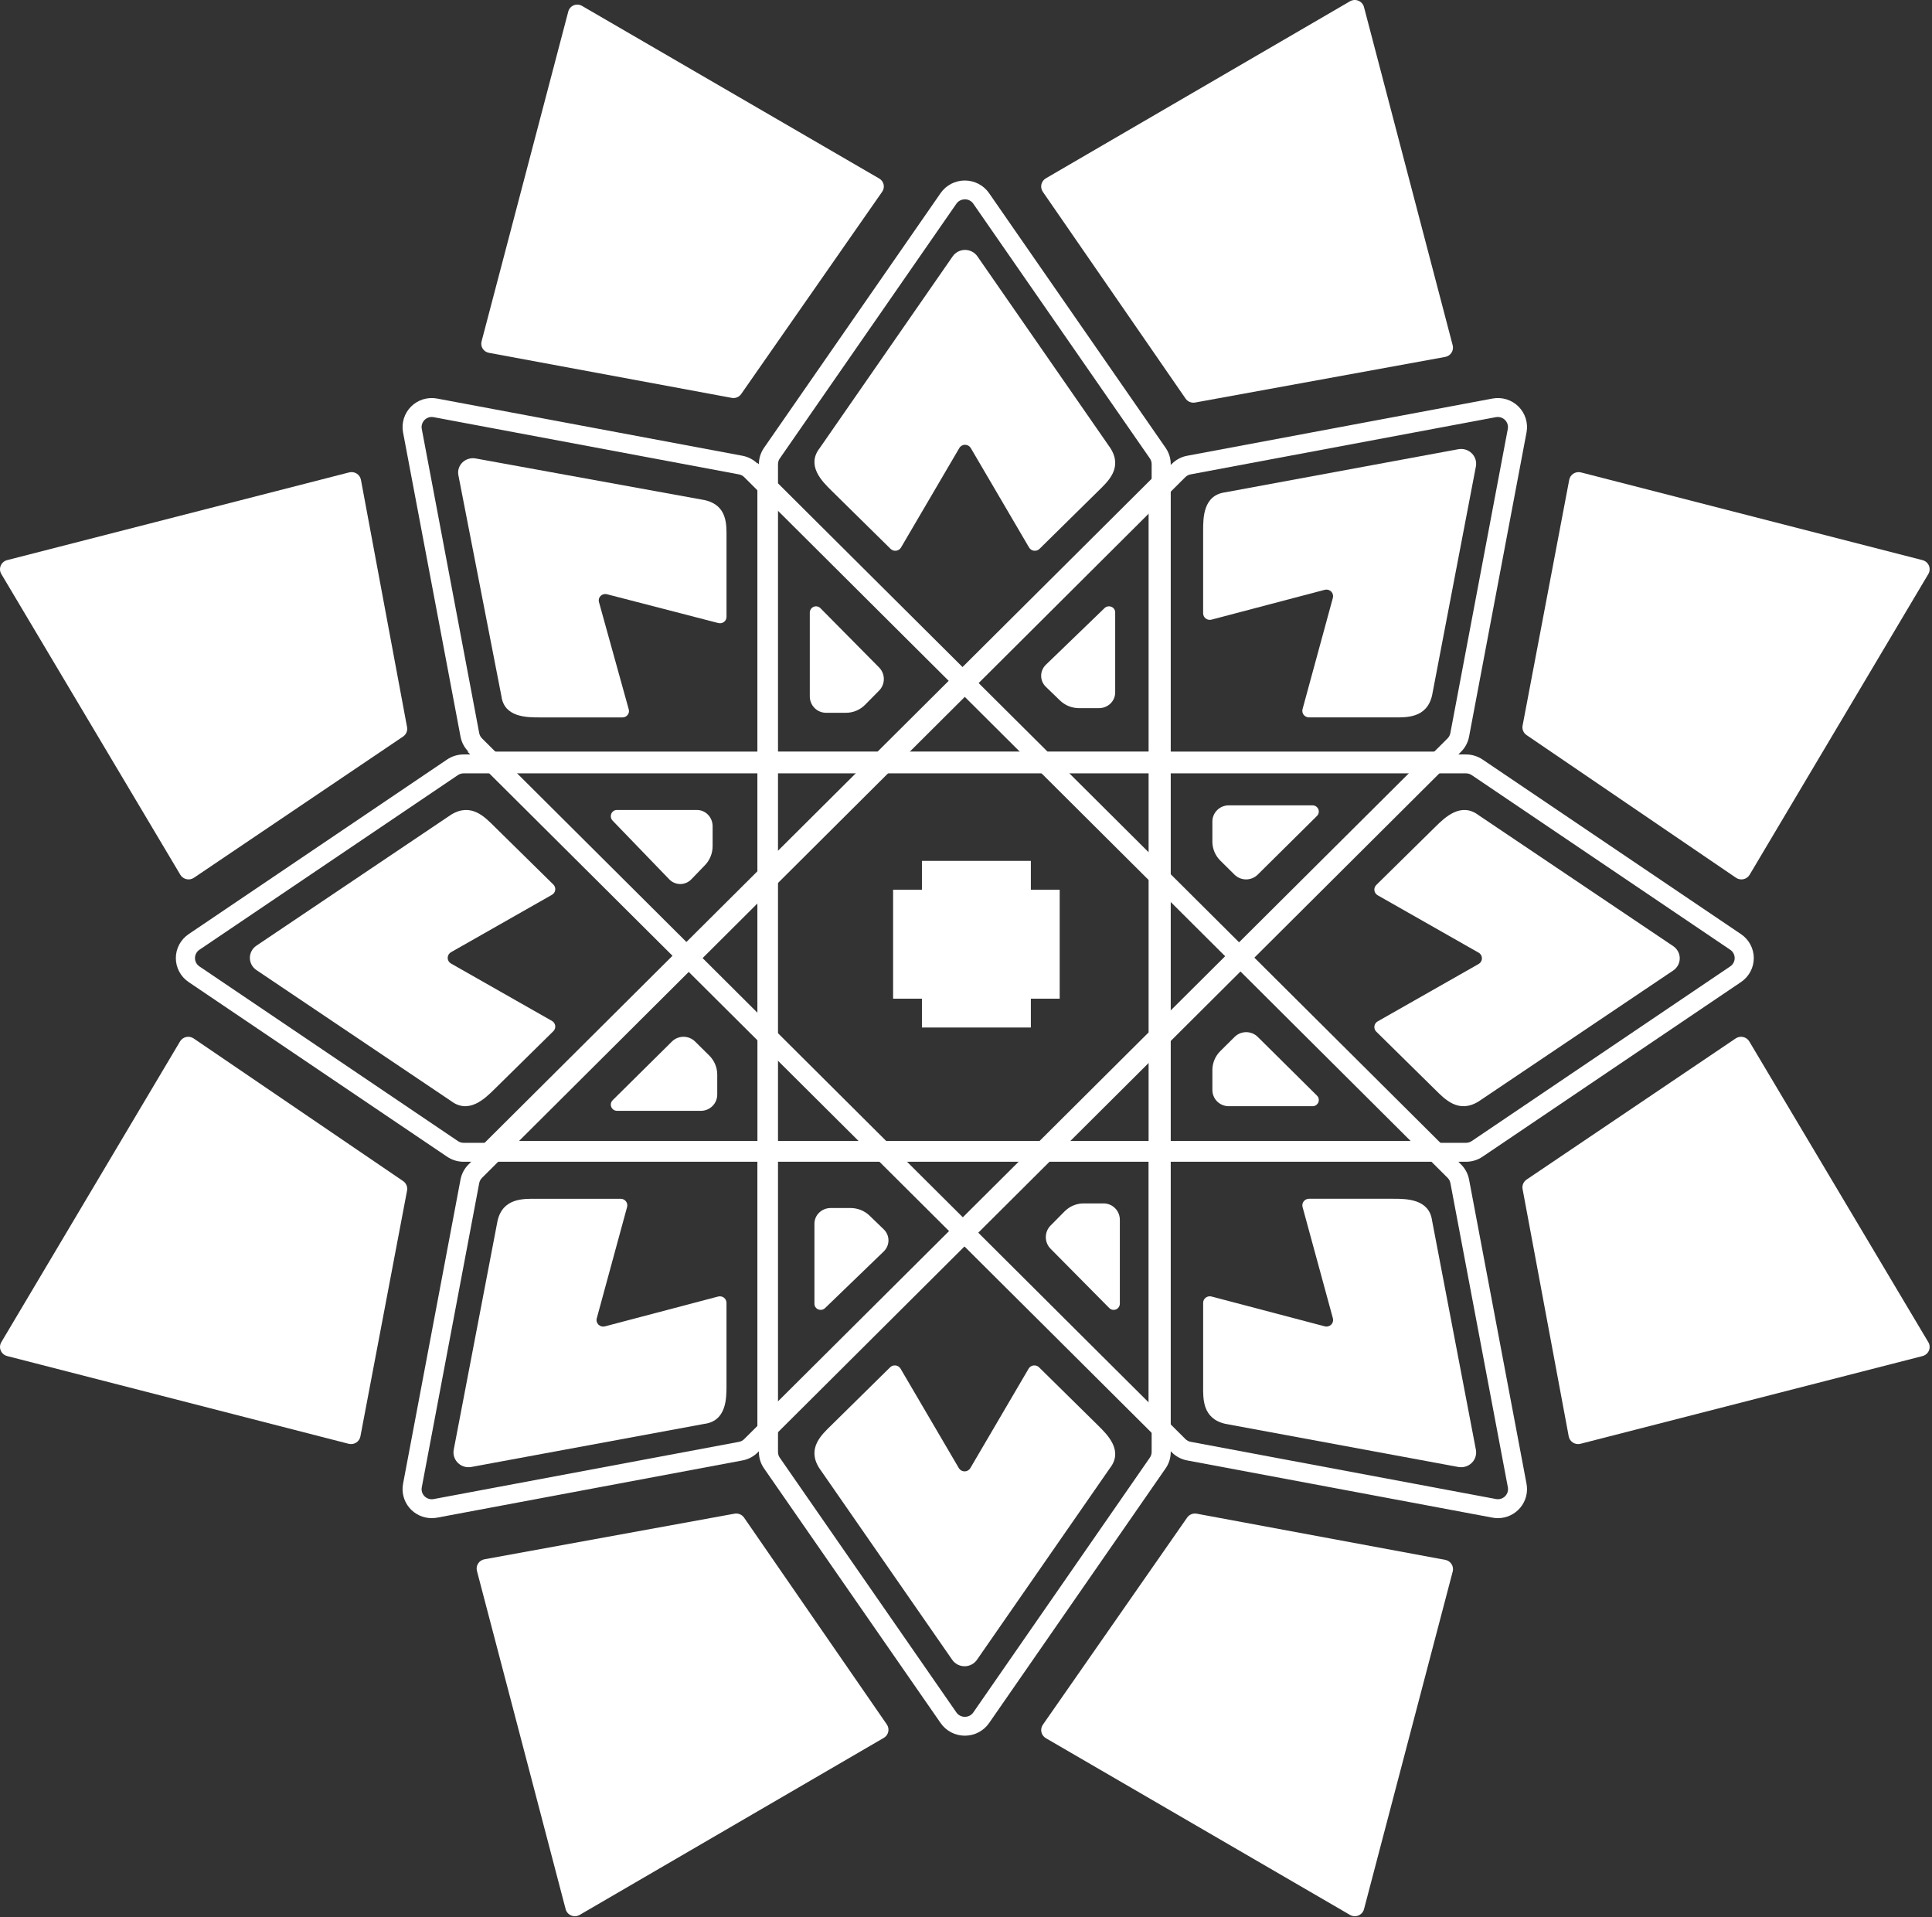 <svg width="627" height="622" viewBox="0 0 627 622" fill="none" xmlns="http://www.w3.org/2000/svg">
<rect x="0" y="0" width="627" height="622" fill="#333333" stroke="none"/>
<path d="M140.098 492.574C138.708 492.574 137.335 492.269 136.077 491.68C134.82 491.091 133.707 490.233 132.821 489.167C131.933 488.103 131.293 486.855 130.946 485.515C130.598 484.175 130.551 482.775 130.808 481.415L149.45 382.726C149.796 380.861 150.705 379.145 152.055 377.809L380.339 150.469C381.685 149.127 383.408 148.222 385.28 147.875L484.363 129.312C485.876 129.027 487.435 129.115 488.904 129.568C490.374 130.02 491.712 130.823 492.8 131.906C493.888 132.989 494.694 134.321 495.149 135.785C495.605 137.249 495.693 138.802 495.409 140.308L476.766 238.992C476.418 240.857 475.509 242.573 474.162 243.912L245.901 471.248C244.561 472.593 242.839 473.499 240.968 473.844L141.88 492.411C141.293 492.521 140.695 492.575 140.098 492.574ZM486.108 135.289C485.896 135.292 485.687 135.31 485.48 135.347L386.395 153.914C385.743 154.034 385.144 154.348 384.676 154.815L156.431 382.166C155.964 382.634 155.648 383.229 155.523 383.876L136.884 482.568C136.781 483.091 136.81 483.631 136.969 484.141C137.128 484.649 137.41 485.111 137.793 485.485C138.17 485.862 138.635 486.141 139.146 486.297C139.655 486.455 140.197 486.485 140.722 486.387L239.814 467.82C240.462 467.7 241.058 467.385 241.521 466.918L469.782 239.583C470.249 239.116 470.565 238.521 470.686 237.873L489.329 139.185C489.417 138.714 489.402 138.229 489.282 137.764C489.162 137.299 488.942 136.866 488.636 136.496C488.328 136.125 487.946 135.827 487.511 135.62C487.076 135.414 486.6 135.304 486.118 135.3L486.108 135.289Z" fill="white"/>
<path d="M486.115 492.574C485.526 492.574 484.942 492.519 484.364 492.412L385.272 473.845C383.398 473.502 381.673 472.596 380.331 471.25L152.057 243.914C150.708 242.574 149.799 240.859 149.452 238.992L130.808 140.308C130.523 138.802 130.612 137.249 131.065 135.785C131.52 134.32 132.326 132.989 133.415 131.905C134.503 130.822 135.841 130.018 137.311 129.567C138.782 129.115 140.341 129.028 141.853 129.312L240.949 147.875C242.819 148.224 244.539 149.129 245.883 150.47L474.161 377.806C475.509 379.147 476.417 380.864 476.766 382.731L495.409 481.415C495.665 482.775 495.619 484.175 495.269 485.515C494.923 486.856 494.281 488.103 493.394 489.169C492.506 490.235 491.394 491.091 490.137 491.68C488.878 492.269 487.506 492.574 486.115 492.574ZM140.087 135.29C139.606 135.295 139.131 135.403 138.697 135.61C138.262 135.817 137.879 136.116 137.573 136.487C137.268 136.856 137.047 137.289 136.927 137.754C136.808 138.218 136.792 138.703 136.881 139.175L155.521 237.862C155.645 238.51 155.962 239.104 156.429 239.572L384.702 466.906C385.168 467.375 385.768 467.689 386.419 467.809L485.514 486.374C486.039 486.474 486.581 486.443 487.092 486.284C487.602 486.129 488.067 485.849 488.444 485.473C488.823 485.095 489.103 484.634 489.262 484.126C489.419 483.616 489.451 483.077 489.352 482.553L470.708 383.87C470.588 383.22 470.271 382.623 469.803 382.156L241.526 154.82C241.061 154.352 240.463 154.038 239.813 153.919L140.719 135.352C140.51 135.314 140.299 135.294 140.087 135.29Z" fill="white"/>
<path d="M313.126 563.157C311.577 563.157 310.051 562.782 308.681 562.069C307.313 561.357 306.14 560.325 305.267 559.064L247.946 476.418C246.86 474.859 246.28 473.011 246.288 471.119V150.608C246.283 148.718 246.861 146.87 247.946 145.31L305.259 62.656C306.133 61.396 307.305 60.365 308.675 59.652C310.043 58.94 311.57 58.567 313.118 58.566C314.666 58.568 316.191 58.94 317.561 59.653C318.931 60.365 320.103 61.396 320.977 62.656L378.287 145.31C379.368 146.871 379.946 148.718 379.945 150.608V471.119C379.948 473.011 379.368 474.858 378.287 476.418L320.996 559.053C320.124 560.317 318.949 561.352 317.576 562.066C316.207 562.782 314.677 563.157 313.126 563.157ZM313.126 64.685C312.584 64.679 312.049 64.806 311.57 65.054C311.089 65.302 310.679 65.663 310.375 66.106L253.062 148.76C252.686 149.303 252.488 149.944 252.489 150.6V471.112C252.488 471.77 252.686 472.411 253.062 472.955L310.375 555.606C310.677 556.05 311.087 556.413 311.568 556.662C312.047 556.91 312.582 557.037 313.126 557.031C313.669 557.039 314.204 556.912 314.685 556.662C315.164 556.414 315.574 556.05 315.876 555.606L373.171 472.932C373.548 472.39 373.75 471.747 373.748 471.09V150.577C373.75 149.92 373.548 149.278 373.171 148.737L315.861 66.083C315.559 65.643 315.151 65.284 314.674 65.039C314.195 64.793 313.664 64.667 313.126 64.673V64.685Z" fill="white"/>
<path d="M378.942 470.046L312.371 403.784L245.796 470.046V376.366H151.678L218.249 310.108L151.678 243.856H245.796V150.172L312.371 216.43L378.942 150.172V243.856H473.054L406.483 310.117L473.054 376.366H378.942V470.046ZM316.734 399.426L372.738 455.166V376.366H339.904L316.734 399.426ZM251.997 376.366V455.166L308.004 399.426L284.835 376.366H251.997ZM293.587 376.366L312.368 395.057L331.148 376.366H293.587ZM378.954 370.205H458.128L402.121 314.467L378.954 337.527V370.205ZM346.122 370.205H372.761V343.686L346.122 370.205ZM287.397 370.205H337.364L372.761 334.972V285.242L337.364 250.008H287.386L251.986 285.242V334.977L287.397 370.205ZM251.997 370.205H278.642L251.997 343.686V370.205ZM166.635 370.205H245.809V337.527L222.639 314.467L166.635 370.205ZM378.954 291.405V328.812L397.735 310.12L378.954 291.405ZM227.016 310.097L245.796 328.788V291.382L227.016 310.097ZM378.954 282.676L402.121 305.739L458.128 249.996H378.942L378.954 282.676ZM166.635 249.996L222.626 305.772L245.796 282.707V250.008L166.635 249.996ZM346.122 249.996L372.761 276.515V249.996H346.122ZM251.997 249.996V276.515L278.642 249.996H251.997ZM339.927 243.836H372.761V165.046L316.757 220.786L339.927 243.836ZM293.587 243.836H331.176L312.394 225.144L293.587 243.836ZM251.997 243.836H284.835L308.004 220.775L251.997 165.046V243.836Z" fill="white"/>
<path d="M475.761 376.944H150.473C148.555 376.945 146.68 376.373 145.097 375.299L61.211 318.633C59.934 317.769 58.889 316.609 58.167 315.255C57.445 313.901 57.067 312.395 57.067 310.864C57.067 309.333 57.445 307.827 58.167 306.471C58.889 305.118 59.934 303.96 61.211 303.094L145.097 246.427C146.681 245.358 148.556 244.786 150.473 244.789H475.761C477.679 244.788 479.553 245.36 481.136 246.427L565.019 303.094C566.298 303.958 567.343 305.118 568.066 306.471C568.788 307.825 569.167 309.333 569.167 310.864C569.167 312.395 568.788 313.903 568.066 315.257C567.343 316.611 566.298 317.77 565.019 318.633L481.136 375.299C479.555 376.373 477.68 376.945 475.761 376.944ZM150.473 250.92C149.806 250.92 149.154 251.118 148.603 251.49L64.721 308.156C64.275 308.455 63.91 308.859 63.658 309.33C63.406 309.801 63.274 310.325 63.274 310.858C63.274 311.391 63.406 311.916 63.658 312.386C63.91 312.858 64.275 313.259 64.721 313.559L148.603 370.226C149.154 370.599 149.806 370.798 150.473 370.796H475.761C476.428 370.796 477.078 370.597 477.627 370.226L561.513 313.559C561.96 313.259 562.324 312.858 562.576 312.386C562.829 311.916 562.96 311.391 562.96 310.858C562.96 310.325 562.829 309.801 562.576 309.33C562.324 308.859 561.96 308.455 561.513 308.156L477.627 251.49C477.078 251.118 476.428 250.92 475.761 250.92H150.473Z" fill="white"/>
<path d="M338.428 62.224L384.756 129.32C385.093 129.809 385.566 130.191 386.118 130.418C386.671 130.646 387.277 130.71 387.866 130.602L469.019 115.805C469.436 115.728 469.833 115.568 470.185 115.334C470.538 115.098 470.836 114.794 471.064 114.439C471.292 114.085 471.443 113.687 471.509 113.272C471.575 112.856 471.553 112.433 471.445 112.026L442.661 2.294C442.542 1.835 442.317 1.411 442.003 1.053C441.691 0.696 441.297 0.415 440.857 0.234C440.416 0.052 439.937 -0.025 439.461 0.007C438.984 0.04 438.522 0.182 438.109 0.422L339.415 57.859C339.051 58.071 338.734 58.355 338.484 58.694C338.234 59.033 338.057 59.419 337.965 59.829C337.871 60.238 337.865 60.662 337.945 61.074C338.025 61.486 338.189 61.878 338.428 62.224Z" fill="white"/>
<path d="M509.273 155.65L494.136 235.406C494.022 235.988 494.083 236.593 494.311 237.143C494.538 237.692 494.923 238.164 495.419 238.5L563.393 284.795C563.743 285.033 564.139 285.198 564.555 285.278C564.971 285.358 565.402 285.352 565.816 285.263C566.231 285.171 566.622 284.996 566.965 284.749C567.308 284.501 567.597 284.187 567.811 283.825L625.809 186.248C626.052 185.841 626.196 185.383 626.227 184.913C626.261 184.441 626.183 183.969 626.001 183.531C625.818 183.094 625.535 182.706 625.174 182.395C624.814 182.085 624.385 181.861 623.922 181.742L513.089 153.279C512.681 153.173 512.255 153.152 511.836 153.215C511.42 153.279 511.019 153.426 510.662 153.648C510.305 153.87 509.996 154.162 509.757 154.507C509.519 154.851 509.355 155.24 509.273 155.65Z" fill="white"/>
<path d="M158.653 114.471L237.492 129.095C238.067 129.2 238.66 129.14 239.199 128.919C239.739 128.7 240.203 128.329 240.534 127.854L286.298 62.208C286.535 61.87 286.699 61.487 286.781 61.084C286.861 60.68 286.856 60.264 286.767 59.862C286.677 59.46 286.503 59.081 286.259 58.748C286.012 58.415 285.7 58.136 285.341 57.929L188.88 1.908C188.477 1.674 188.025 1.535 187.56 1.503C187.094 1.471 186.628 1.546 186.195 1.723C185.764 1.899 185.38 2.172 185.074 2.52C184.767 2.868 184.546 3.282 184.428 3.728L156.287 110.768C156.179 111.165 156.157 111.58 156.219 111.986C156.282 112.393 156.429 112.783 156.651 113.13C156.873 113.478 157.165 113.777 157.51 114.007C157.855 114.238 158.242 114.397 158.653 114.471Z" fill="white"/>
<path d="M62.938 284.798L130.81 238.985C131.304 238.653 131.689 238.185 131.918 237.639C132.148 237.096 132.212 236.495 132.103 235.915L117.135 155.676C117.058 155.264 116.895 154.871 116.658 154.523C116.42 154.175 116.113 153.879 115.754 153.654C115.396 153.428 114.993 153.278 114.574 153.213C114.153 153.148 113.724 153.168 113.313 153.275L2.315 181.737C1.852 181.856 1.423 182.08 1.062 182.39C0.702 182.699 0.419 183.088 0.236 183.524C0.053 183.961 -0.026 184.433 0.007 184.903C0.04 185.375 0.183 185.831 0.425 186.238L58.521 283.823C58.736 284.185 59.025 284.498 59.368 284.744C59.711 284.992 60.102 285.165 60.516 285.256C60.93 285.347 61.358 285.355 61.775 285.276C62.192 285.197 62.588 285.035 62.938 284.798Z" fill="white"/>
<path d="M116.966 466.054L132.103 386.301C132.216 385.716 132.156 385.114 131.928 384.564C131.699 384.015 131.315 383.541 130.82 383.206L62.847 336.93C62.498 336.692 62.102 336.527 61.685 336.447C61.269 336.367 60.84 336.373 60.425 336.462C60.011 336.554 59.619 336.727 59.276 336.975C58.933 337.221 58.644 337.535 58.429 337.897L0.428 435.477C0.186 435.885 0.044 436.342 0.011 436.812C-0.022 437.284 0.057 437.758 0.24 438.193C0.423 438.629 0.706 439.017 1.067 439.327C1.427 439.638 1.856 439.861 2.318 439.98L113.15 468.448C113.56 468.553 113.988 468.573 114.407 468.508C114.826 468.443 115.227 468.295 115.584 468.07C115.942 467.846 116.25 467.55 116.487 467.204C116.725 466.857 116.888 466.465 116.966 466.054Z" fill="white"/>
<path d="M287.803 559.503L241.476 492.407C241.137 491.919 240.664 491.536 240.112 491.309C239.561 491.083 238.953 491.017 238.366 491.125L157.214 505.922C156.797 505.999 156.4 506.159 156.048 506.393C155.696 506.628 155.397 506.932 155.169 507.287C154.941 507.641 154.788 508.039 154.722 508.454C154.656 508.87 154.677 509.294 154.784 509.7L183.57 619.437C183.69 619.894 183.915 620.32 184.229 620.677C184.543 621.033 184.935 621.313 185.376 621.495C185.818 621.676 186.296 621.752 186.772 621.72C187.249 621.687 187.711 621.546 188.123 621.305L286.814 563.868C287.18 563.655 287.497 563.37 287.747 563.032C287.997 562.693 288.173 562.308 288.267 561.897C288.359 561.489 288.365 561.064 288.286 560.653C288.206 560.241 288.042 559.849 287.803 559.503Z" fill="white"/>
<path d="M469.038 506.11L388.376 491.126C387.789 491.018 387.181 491.08 386.628 491.305C386.077 491.531 385.602 491.91 385.263 492.398L338.442 559.6C338.2 559.946 338.036 560.337 337.955 560.748C337.872 561.161 337.88 561.584 337.971 561.993C338.063 562.403 338.239 562.789 338.489 563.129C338.739 563.469 339.056 563.752 339.421 563.965L438.113 621.305C438.525 621.546 438.989 621.687 439.465 621.719C439.942 621.753 440.419 621.676 440.861 621.494C441.302 621.313 441.695 621.034 442.009 620.679C442.322 620.322 442.548 619.898 442.668 619.441L471.46 509.866C471.563 509.462 471.582 509.04 471.514 508.627C471.447 508.216 471.296 507.822 471.069 507.47C470.843 507.118 470.545 506.815 470.195 506.581C469.847 506.349 469.451 506.187 469.038 506.11Z" fill="white"/>
<path d="M563.297 336.918L495.427 382.722C494.93 383.06 494.543 383.53 494.313 384.079C494.084 384.629 494.021 385.232 494.134 385.817L509.103 466.044C509.179 466.457 509.342 466.85 509.579 467.197C509.816 467.547 510.124 467.842 510.483 468.066C510.842 468.292 511.244 468.443 511.664 468.508C512.084 468.574 512.513 468.552 512.924 468.446L623.915 439.987C624.379 439.868 624.807 439.645 625.169 439.334C625.53 439.025 625.813 438.636 625.997 438.2C626.18 437.764 626.259 437.292 626.227 436.821C626.194 436.349 626.05 435.893 625.808 435.485L567.713 337.913C567.501 337.55 567.215 337.234 566.871 336.986C566.529 336.737 566.139 336.561 565.725 336.467C565.31 336.374 564.882 336.366 564.463 336.443C564.045 336.522 563.648 336.683 563.297 336.918Z" fill="white"/>
<path d="M360.368 145.402L317.185 83.148C316.736 82.513 316.14 81.994 315.444 81.635C314.749 81.277 313.976 81.09 313.191 81.09C312.405 81.09 311.633 81.277 310.937 81.635C310.243 81.994 309.644 82.513 309.198 83.148L266.013 145.402C261.591 151.065 266.844 156.234 269.825 159.169L289.027 178.085C289.262 178.314 289.544 178.488 289.857 178.591C290.169 178.697 290.502 178.728 290.829 178.686C291.156 178.642 291.468 178.527 291.743 178.346C292.018 178.164 292.245 177.924 292.411 177.643L311.329 145.371C311.516 145.049 311.789 144.782 312.116 144.596C312.443 144.411 312.814 144.313 313.191 144.313C313.568 144.313 313.939 144.411 314.266 144.596C314.593 144.782 314.864 145.049 315.052 145.371L333.97 177.643C334.136 177.924 334.363 178.164 334.638 178.346C334.912 178.527 335.225 178.642 335.552 178.686C335.878 178.728 336.211 178.697 336.524 178.591C336.836 178.488 337.121 178.314 337.354 178.085L356.558 159.169C359.541 156.234 364.456 151.833 360.368 145.402Z" fill="white"/>
<path d="M161.48 396.052L147.246 470.391C147.106 471.156 147.155 471.941 147.391 472.68C147.626 473.421 148.04 474.095 148.599 474.643C149.156 475.191 149.841 475.6 150.594 475.832C151.346 476.064 152.145 476.112 152.921 475.975L228.548 461.993C235.776 461.065 235.772 453.728 235.772 449.562V422.722C235.772 422.394 235.697 422.073 235.55 421.78C235.404 421.489 235.191 421.234 234.928 421.035C234.664 420.837 234.358 420.699 234.033 420.638C233.707 420.574 233.373 420.585 233.052 420.67L196.318 430.349C195.951 430.445 195.564 430.445 195.199 430.349C194.833 430.252 194.498 430.063 194.23 429.798C193.962 429.535 193.768 429.206 193.67 428.846C193.571 428.485 193.571 428.106 193.67 427.746L203.51 391.625C203.597 391.31 203.609 390.98 203.544 390.66C203.478 390.341 203.34 390.04 203.139 389.781C202.937 389.523 202.677 389.313 202.379 389.169C202.082 389.025 201.755 388.951 201.424 388.951H174.124C169.906 388.951 163.228 388.641 161.48 396.052Z" fill="white"/>
<path d="M397.686 461.98L473.307 475.975C474.083 476.113 474.883 476.063 475.635 475.832C476.389 475.599 477.073 475.192 477.631 474.644C478.188 474.094 478.602 473.422 478.839 472.681C479.074 471.942 479.123 471.155 478.983 470.393L464.763 396.051C463.819 388.946 456.356 388.949 452.117 388.949H424.813C424.483 388.949 424.155 389.024 423.858 389.169C423.56 389.313 423.301 389.521 423.098 389.781C422.896 390.039 422.758 390.34 422.695 390.66C422.63 390.979 422.641 391.31 422.727 391.624L432.569 427.734C432.668 428.093 432.668 428.475 432.572 428.835C432.475 429.196 432.28 429.526 432.012 429.789C431.743 430.054 431.409 430.243 431.04 430.339C430.674 430.436 430.287 430.435 429.92 430.337L393.181 420.664C392.86 420.579 392.525 420.567 392.2 420.631C391.875 420.694 391.568 420.83 391.305 421.029C391.043 421.228 390.829 421.481 390.683 421.774C390.537 422.067 390.461 422.388 390.461 422.716V449.55C390.453 453.716 390.139 460.266 397.686 461.98Z" fill="white"/>
<path d="M464.752 225.661L478.984 151.324C479.125 150.561 479.076 149.776 478.841 149.036C478.605 148.296 478.191 147.623 477.632 147.074C477.075 146.525 476.39 146.118 475.638 145.887C474.884 145.655 474.086 145.607 473.31 145.745L397.687 159.723C390.459 160.652 390.459 167.988 390.459 172.155V198.992C390.459 199.32 390.537 199.641 390.683 199.934C390.83 200.227 391.043 200.48 391.306 200.679C391.57 200.878 391.876 201.015 392.201 201.077C392.526 201.14 392.863 201.129 393.183 201.044L429.916 191.37C430.282 191.274 430.668 191.274 431.034 191.37C431.401 191.467 431.736 191.656 432.004 191.921C432.272 192.184 432.465 192.513 432.564 192.873C432.662 193.234 432.662 193.614 432.564 193.973L422.719 230.089C422.635 230.403 422.624 230.733 422.687 231.053C422.754 231.374 422.892 231.673 423.093 231.932C423.296 232.19 423.557 232.4 423.853 232.544C424.152 232.688 424.478 232.763 424.81 232.763H452.109C456.345 232.782 463.009 233.099 464.752 225.661Z" fill="white"/>
<path d="M146.394 264.333L83.181 306.855C82.537 307.295 82.01 307.883 81.646 308.567C81.282 309.252 81.092 310.014 81.092 310.786C81.092 311.56 81.282 312.321 81.646 313.006C82.01 313.691 82.537 314.278 83.181 314.72L146.394 357.242C152.14 361.595 157.39 356.427 160.373 353.488L179.579 334.58C179.811 334.349 179.988 334.071 180.094 333.762C180.2 333.454 180.233 333.127 180.189 332.805C180.146 332.484 180.028 332.176 179.845 331.906C179.661 331.636 179.417 331.41 179.131 331.247L146.362 312.62C146.036 312.435 145.764 312.168 145.576 311.846C145.388 311.523 145.288 311.159 145.288 310.786C145.288 310.415 145.388 310.05 145.576 309.728C145.764 309.407 146.036 309.14 146.362 308.954L179.131 290.325C179.417 290.163 179.661 289.938 179.845 289.668C180.028 289.398 180.146 289.091 180.189 288.769C180.233 288.448 180.2 288.118 180.094 287.811C179.988 287.503 179.811 287.224 179.579 286.994L160.373 268.097C157.39 265.152 152.924 260.318 146.394 264.333Z" fill="white"/>
<path d="M265.861 476.317L309.047 538.565C309.496 539.2 310.092 539.72 310.787 540.08C311.483 540.439 312.257 540.626 313.041 540.626C313.826 540.626 314.601 540.439 315.297 540.08C315.991 539.72 316.588 539.2 317.035 538.565L360.222 476.317C364.643 470.654 359.39 465.483 356.409 462.549L337.207 443.631C336.972 443.401 336.689 443.228 336.376 443.124C336.064 443.019 335.731 442.988 335.404 443.03C335.077 443.072 334.765 443.189 334.49 443.37C334.215 443.55 333.988 443.79 333.822 444.071L314.904 476.344C314.714 476.665 314.443 476.932 314.116 477.118C313.789 477.304 313.418 477.401 313.041 477.401C312.664 477.401 312.293 477.304 311.966 477.118C311.639 476.932 311.369 476.665 311.18 476.344L292.261 444.071C292.096 443.79 291.868 443.55 291.594 443.37C291.319 443.189 291.007 443.072 290.678 443.03C290.351 442.988 290.02 443.019 289.707 443.124C289.395 443.228 289.111 443.401 288.877 443.631L269.673 462.549C266.689 465.483 261.785 469.881 265.861 476.317Z" fill="white"/>
<path d="M479.834 357.388L543.045 314.866C543.691 314.426 544.217 313.839 544.581 313.154C544.946 312.469 545.136 311.707 545.136 310.935C545.136 310.162 544.946 309.4 544.581 308.715C544.217 308.031 543.691 307.443 543.045 307.003L479.834 264.479C474.087 260.126 468.838 265.3 465.855 268.233L446.649 287.141C446.415 287.372 446.24 287.652 446.134 287.959C446.028 288.266 445.995 288.594 446.038 288.916C446.082 289.239 446.2 289.546 446.383 289.816C446.566 290.086 446.811 290.311 447.097 290.473L479.865 309.101C480.194 309.286 480.465 309.555 480.655 309.876C480.844 310.198 480.942 310.565 480.942 310.936C480.942 311.309 480.844 311.674 480.655 311.996C480.465 312.319 480.194 312.586 479.865 312.772L447.097 331.396C446.811 331.558 446.566 331.783 446.383 332.053C446.2 332.323 446.082 332.632 446.038 332.953C445.995 333.275 446.028 333.603 446.134 333.91C446.24 334.218 446.415 334.499 446.649 334.728L465.855 353.636C468.838 356.573 473.304 361.403 479.834 357.388Z" fill="white"/>
<path d="M228.673 162.259L154.336 148.745C153.573 148.613 152.787 148.66 152.047 148.884C151.306 149.108 150.633 149.501 150.085 150.031C149.537 150.561 149.129 151.21 148.897 151.925C148.665 152.64 148.616 153.398 148.753 154.135L162.734 225.913C163.662 232.77 171 232.77 175.165 232.77H202.006C202.332 232.77 202.653 232.698 202.945 232.559C203.237 232.419 203.491 232.217 203.69 231.967C203.889 231.718 204.024 231.429 204.088 231.119C204.152 230.81 204.141 230.493 204.057 230.189L194.378 195.319C194.282 194.973 194.282 194.606 194.378 194.258C194.476 193.91 194.665 193.592 194.928 193.338C195.193 193.083 195.521 192.9 195.881 192.806C196.243 192.714 196.622 192.714 196.983 192.806L233.102 202.15C233.417 202.232 233.747 202.243 234.066 202.182C234.387 202.12 234.687 201.989 234.945 201.797C235.204 201.606 235.413 201.36 235.559 201.077C235.702 200.795 235.777 200.484 235.777 200.169V174.259C235.777 170.238 236.084 163.913 228.673 162.259Z" fill="white"/>
<path d="M285.292 224.078L280.729 228.689C279.095 230.338 276.883 231.265 274.573 231.267H268.068C266.672 231.267 265.334 230.706 264.347 229.708C263.361 228.711 262.807 227.359 262.807 225.948V198.762C262.807 198.359 262.925 197.966 263.146 197.633C263.369 197.298 263.683 197.036 264.051 196.883C264.419 196.727 264.824 196.687 265.215 196.766C265.605 196.843 265.966 197.036 266.248 197.32L285.276 216.545C285.769 217.039 286.16 217.624 286.429 218.269C286.696 218.915 286.835 219.609 286.835 220.309C286.836 221.01 286.7 221.702 286.437 222.349C286.171 222.997 285.783 223.585 285.292 224.078Z" fill="white"/>
<path d="M356.653 229.765H350.19C347.881 229.762 345.667 228.877 344.033 227.302L339.433 222.861C338.943 222.389 338.554 221.83 338.289 221.213C338.025 220.595 337.889 219.935 337.889 219.267C337.889 218.599 338.025 217.938 338.289 217.32C338.554 216.703 338.943 216.144 339.433 215.67L358.473 197.294C358.756 197.023 359.115 196.837 359.507 196.764C359.897 196.689 360.302 196.727 360.67 196.876C361.038 197.023 361.354 197.271 361.575 197.591C361.797 197.911 361.915 198.287 361.917 198.671V224.681C361.917 225.349 361.781 226.009 361.517 226.626C361.251 227.242 360.864 227.803 360.376 228.275C359.886 228.747 359.306 229.122 358.668 229.378C358.027 229.633 357.343 229.765 356.653 229.765Z" fill="white"/>
<path d="M400.641 283.79L396.031 279.227C394.385 277.592 393.458 275.379 393.456 273.069V266.561C393.456 265.165 394.018 263.828 395.013 262.841C396.011 261.854 397.362 261.301 398.771 261.301H425.96C426.363 261.299 426.758 261.418 427.093 261.64C427.428 261.861 427.688 262.177 427.843 262.545C427.996 262.914 428.036 263.319 427.957 263.711C427.879 264.102 427.683 264.461 427.397 264.742L408.175 283.774C407.681 284.266 407.095 284.656 406.449 284.923C405.804 285.189 405.11 285.327 404.411 285.329C403.711 285.33 403.018 285.196 402.372 284.932C401.724 284.667 401.137 284.28 400.641 283.79Z" fill="white"/>
<path d="M393.458 353.658V347.196C393.46 344.885 394.385 342.669 396.032 341.034L400.675 336.432C401.671 335.445 403.023 334.891 404.431 334.891C405.839 334.891 407.191 335.445 408.186 336.432L427.399 355.476C427.686 355.757 427.88 356.117 427.958 356.509C428.038 356.901 427.998 357.308 427.842 357.676C427.689 358.046 427.426 358.36 427.091 358.582C426.756 358.803 426.362 358.92 425.959 358.919H398.768C397.362 358.919 396.011 358.365 395.014 357.379C394.019 356.392 393.458 355.053 393.458 353.658Z" fill="white"/>
<path d="M340.941 397.642L345.509 393.032C346.318 392.215 347.277 391.568 348.334 391.125C349.39 390.683 350.523 390.455 351.667 390.457H358.168C359.564 390.457 360.902 391.018 361.888 392.013C362.875 393.011 363.429 394.362 363.429 395.771V422.957C363.429 423.361 363.314 423.755 363.091 424.091C362.87 424.426 362.556 424.689 362.188 424.843C361.818 424.997 361.412 425.037 361.021 424.958C360.629 424.88 360.27 424.684 359.988 424.399L340.959 405.175C340.466 404.682 340.076 404.097 339.809 403.451C339.542 402.804 339.405 402.111 339.401 401.411C339.4 400.712 339.536 400.019 339.799 399.371C340.065 398.724 340.452 398.137 340.941 397.642Z" fill="white"/>
<path d="M269.578 391.953H276.035C278.347 391.956 280.563 392.842 282.197 394.419L286.798 398.86C287.784 399.812 288.339 401.105 288.339 402.453C288.339 403.799 287.784 405.092 286.798 406.045L267.757 424.421C267.476 424.693 267.116 424.879 266.724 424.954C266.332 425.03 265.926 424.99 265.557 424.843C265.188 424.696 264.873 424.447 264.65 424.125C264.429 423.805 264.311 423.428 264.311 423.042V397.037C264.312 395.689 264.867 394.396 265.855 393.443C266.842 392.491 268.182 391.955 269.578 391.953Z" fill="white"/>
<path d="M225.58 337.931L230.195 342.498C231.841 344.132 232.767 346.343 232.77 348.651V355.158C232.768 356.553 232.207 357.892 231.211 358.878C230.212 359.865 228.861 360.419 227.45 360.419H200.265C199.862 360.419 199.468 360.3 199.133 360.079C198.8 359.857 198.538 359.543 198.385 359.173C198.23 358.807 198.19 358.403 198.268 358.011C198.345 357.619 198.538 357.26 198.822 356.978L218.047 337.947C218.54 337.455 219.125 337.065 219.772 336.798C220.418 336.53 221.11 336.392 221.809 336.391C222.51 336.389 223.204 336.525 223.85 336.789C224.496 337.054 225.085 337.441 225.58 337.931Z" fill="white"/>
<path d="M231.27 268.072V274.531C231.269 276.84 230.382 279.056 228.808 280.69L224.368 285.292C223.413 286.279 222.121 286.833 220.774 286.833C219.425 286.833 218.133 286.279 217.18 285.292L198.802 266.252C198.53 265.968 198.344 265.609 198.269 265.217C198.193 264.825 198.233 264.419 198.379 264.051C198.527 263.681 198.777 263.367 199.098 263.144C199.418 262.922 199.795 262.803 200.181 262.805H226.192C227.54 262.806 228.831 263.362 229.783 264.351C230.735 265.338 231.27 266.676 231.27 268.072Z" fill="white"/>
<path d="M299.199 333.384H334.548V324.027H343.905V288.679H334.548V279.32H299.199V288.679H289.842V324.027H299.199V333.384Z" fill="white"/>
</svg>
